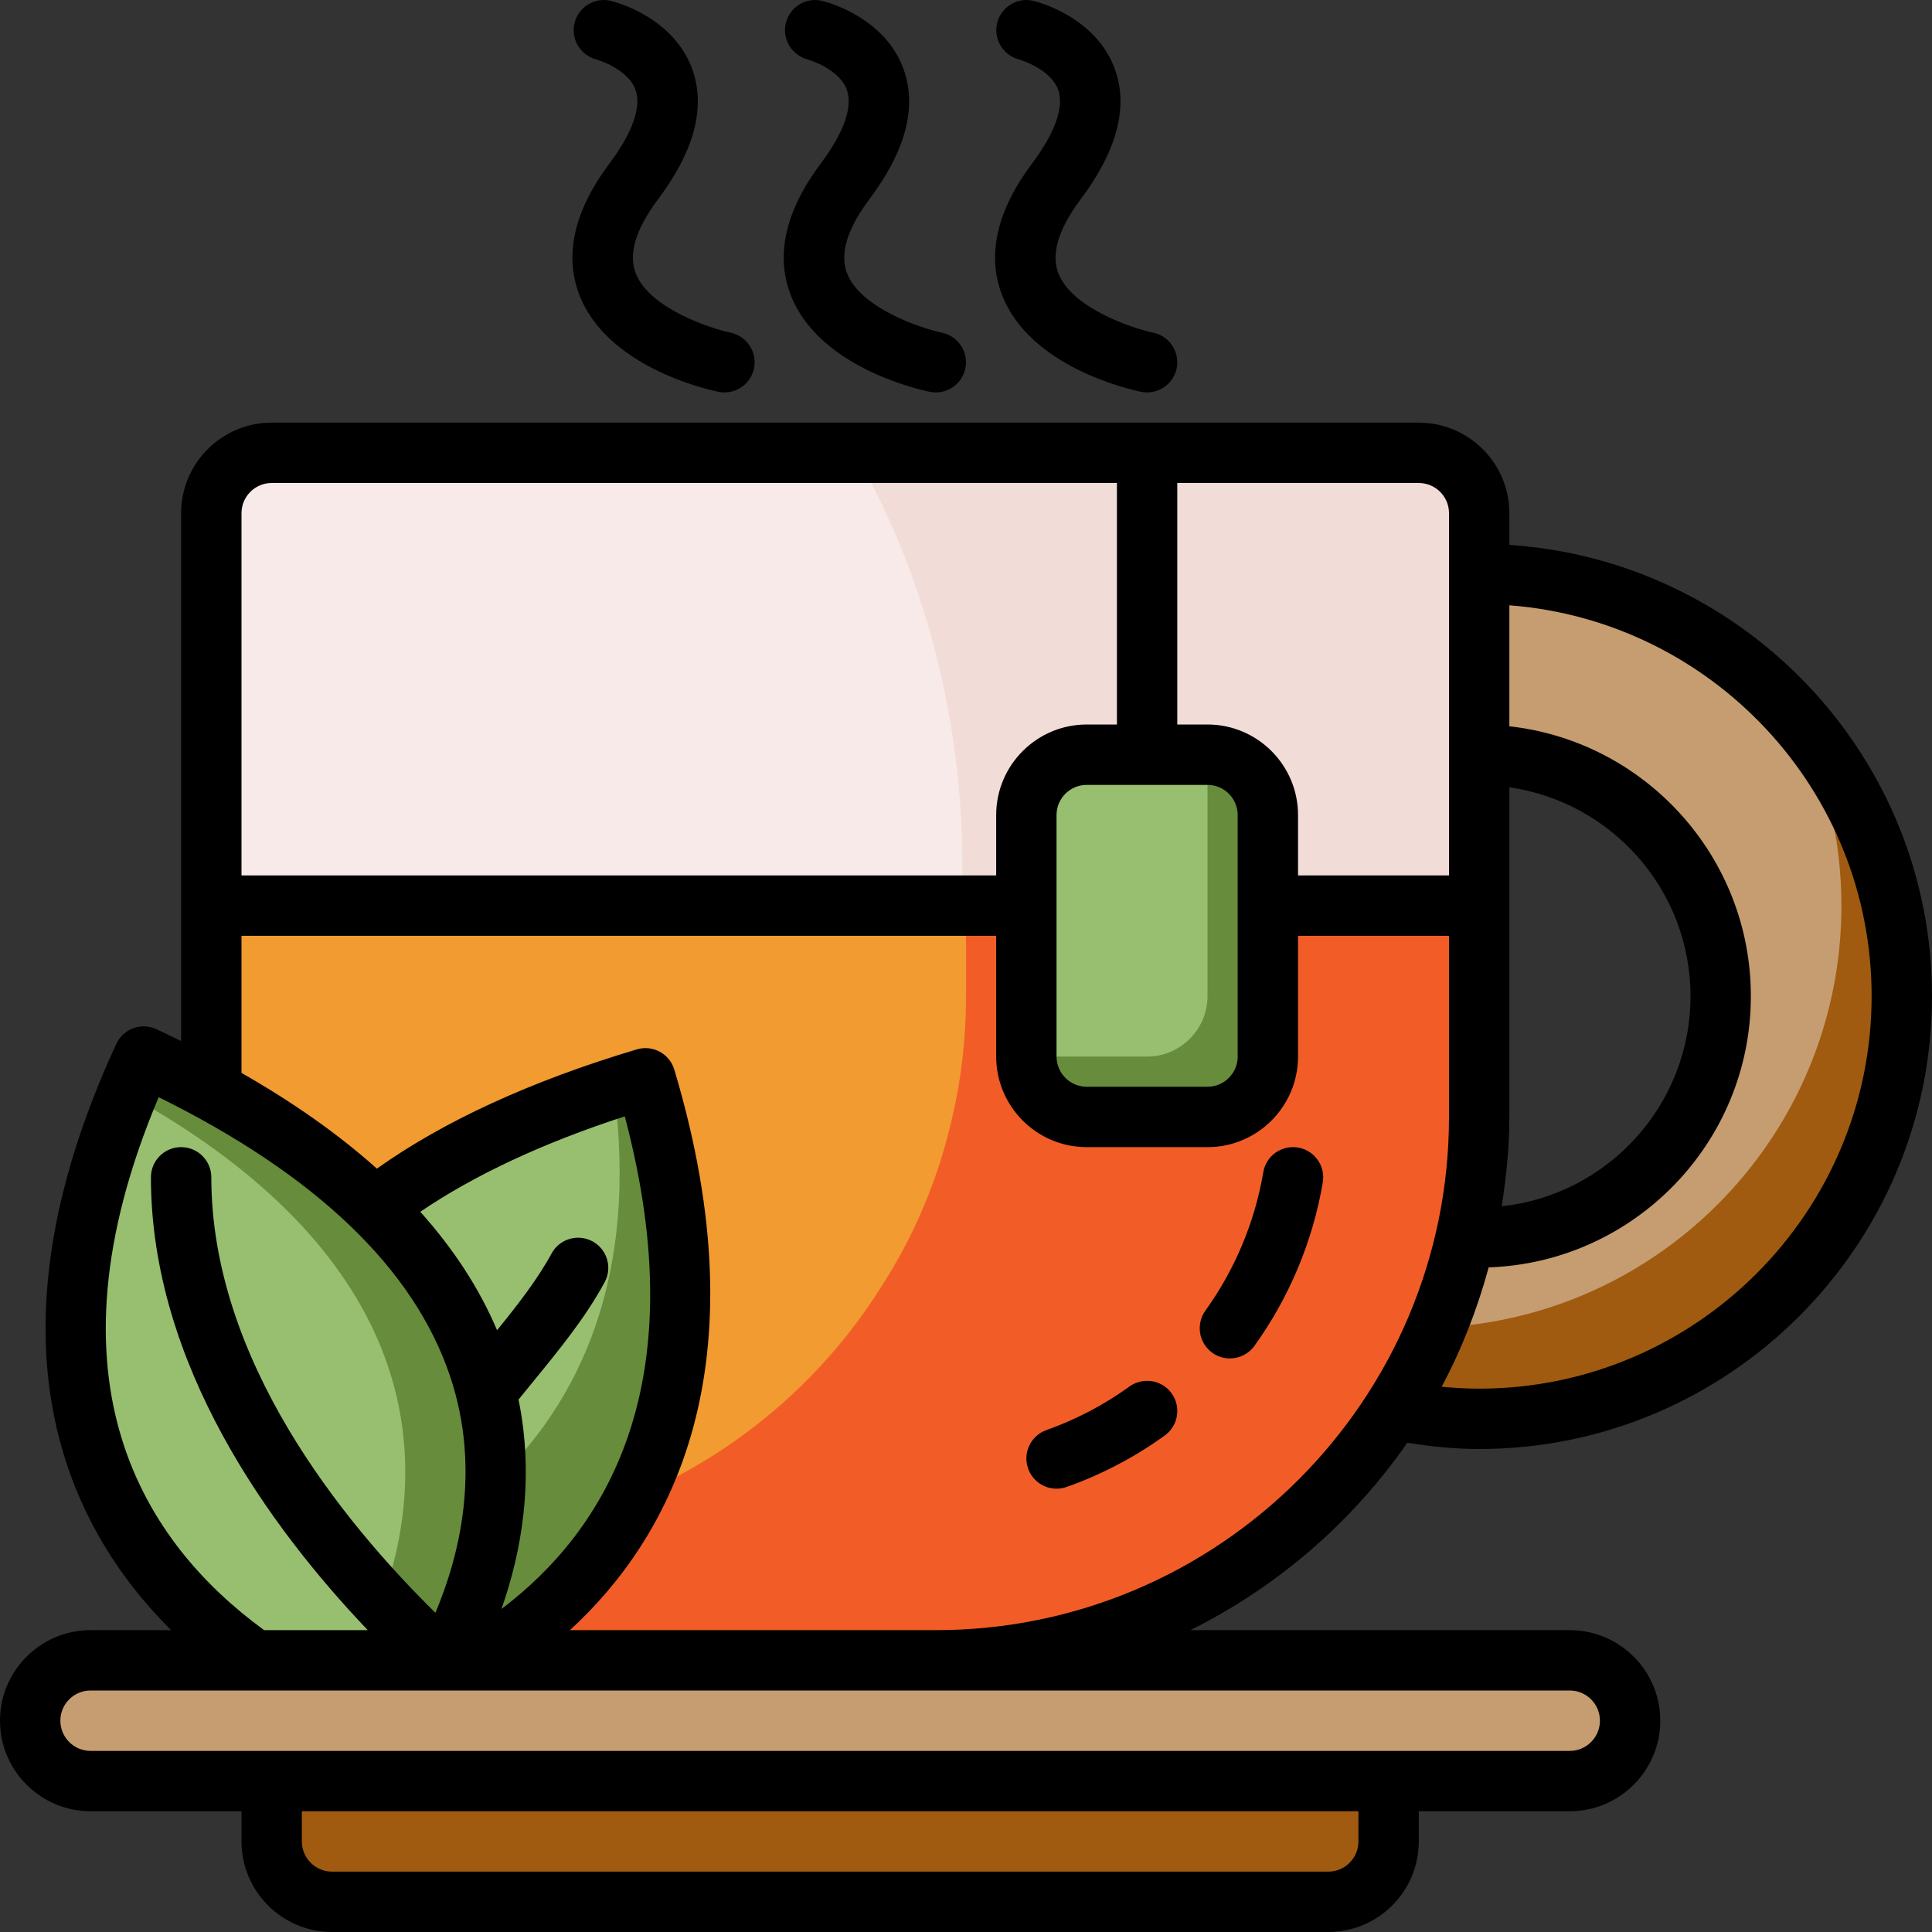 <svg width="50" height="50" viewBox="0 0 50 50" fill="none" xmlns="http://www.w3.org/2000/svg">
<rect x="0" y="0" width="50" height="50" fill="#333333" stroke="none"/>
<g clip-path="url(#clip0_3_21)">
<path d="M38.281 14.844C44.32 14.844 49.219 19.742 49.219 25.781C49.219 31.82 44.32 36.719 38.281 36.719C37.516 36.719 36.766 36.641 36.047 36.492C36.93 35.141 37.57 33.633 37.93 32.023C38.047 32.031 38.164 32.031 38.281 32.031C41.727 32.031 44.531 29.227 44.531 25.781C44.531 22.336 41.727 19.531 38.281 19.531V14.844Z" fill="#C69D70"/>
<path d="M37.18 34.359C43.008 34.125 47.656 29.32 47.656 23.438C47.656 21.711 47.25 20.078 46.539 18.617C48.211 20.539 49.219 23.047 49.219 25.781C49.219 31.82 44.32 36.719 38.281 36.719C37.516 36.719 36.766 36.641 36.047 36.492C36.484 35.82 36.867 35.109 37.18 34.359Z" fill="#A05B10"/>
<path d="M40.625 42.969C41.484 42.969 42.187 43.672 42.187 44.531C42.187 45.391 41.484 46.094 40.625 46.094H35.937H7.031H2.344C1.914 46.094 1.523 45.922 1.242 45.633C0.953 45.352 0.781 44.961 0.781 44.531C0.781 43.672 1.484 42.969 2.344 42.969H6.578H11.422H11.547H12.414H24.219H40.625Z" fill="#C69D70"/>
<path d="M38.281 23.438V28.906C38.281 29.977 38.164 31.023 37.93 32.023C37.57 33.633 36.93 35.141 36.047 36.492C33.562 40.391 29.187 42.969 24.219 42.969H12.414C15.773 40.945 19.297 36.57 16.703 27.906C13.57 28.844 11.328 29.984 9.742 31.219L9.703 31.258C8.641 30.219 7.258 29.195 5.469 28.227V23.438H26.562V27.344C26.562 28.203 27.265 28.906 28.125 28.906H31.25C32.109 28.906 32.812 28.203 32.812 27.344V23.438H38.281Z" fill="#F29B30"/>
<path d="M38.281 23.438V28.906C38.281 29.977 38.164 31.023 37.93 32.023C37.57 33.633 36.93 35.141 36.047 36.492C33.562 40.391 29.187 42.969 24.219 42.969H12.414C13.898 42.078 15.422 40.719 16.422 38.734C19.039 37.625 21.258 35.742 22.765 33.367C23.648 32.016 24.289 30.508 24.648 28.898C24.883 27.898 25 26.852 25 25.781V23.438H26.562V27.344C26.562 28.203 27.265 28.906 28.125 28.906H31.25C32.109 28.906 32.812 28.203 32.812 27.344V23.438H38.281Z" fill="#F25D27"/>
<path d="M38.281 19.531V23.438H32.812V21.094C32.812 20.234 32.109 19.531 31.25 19.531H29.687V11.719H36.719C37.578 11.719 38.281 12.422 38.281 13.281V14.844V19.531Z" fill="#F2DCD8"/>
<path d="M35.937 46.094V47.656C35.937 48.516 35.234 49.219 34.375 49.219H8.594C7.734 49.219 7.031 48.516 7.031 47.656V46.094H35.937Z" fill="#A05B10"/>
<path d="M32.812 23.438V27.344C32.812 28.203 32.109 28.906 31.25 28.906H28.125C27.265 28.906 26.562 28.203 26.562 27.344V23.438V21.094C26.562 20.234 27.265 19.531 28.125 19.531H29.687H31.25C32.109 19.531 32.812 20.234 32.812 21.094V23.438Z" fill="#97BF6F"/>
<path d="M32.812 21.094V27.344C32.812 28.203 32.109 28.906 31.25 28.906H28.125C27.265 28.906 26.562 28.203 26.562 27.344H29.687C30.547 27.344 31.25 26.641 31.25 25.781V19.531C32.109 19.531 32.812 20.234 32.812 21.094Z" fill="#678C3B"/>
<path d="M29.687 11.719V19.531H28.125C27.265 19.531 26.562 20.234 26.562 21.094V23.438H5.469V13.281C5.469 12.422 6.172 11.719 7.031 11.719H29.687Z" fill="#F7EAE8"/>
<path d="M22.115 11.719C24.073 15.059 25.087 19.31 24.88 23.438H26.562V21.094C26.562 20.234 27.265 19.531 28.125 19.531H29.687V11.719H22.115Z" fill="#F2DCD8"/>
<path d="M16.703 27.906C19.297 36.57 15.773 40.945 12.414 42.969H11.547C12.781 40.648 14.351 35.812 9.703 31.258L9.742 31.219C11.328 29.984 13.57 28.844 16.703 27.906Z" fill="#97BF6F"/>
<path d="M12.414 42.969H11.547C12.125 41.883 12.781 40.242 12.828 38.336C14.93 36.328 16.555 33.125 15.883 28.164C16.148 28.078 16.422 27.992 16.703 27.906C19.297 36.57 15.773 40.945 12.414 42.969Z" fill="#678C3B"/>
<path d="M11.422 42.969H6.578C3.609 40.891 -0.383 36.227 3.719 27.344C4.344 27.633 4.922 27.922 5.469 28.227C7.258 29.195 8.641 30.219 9.703 31.258C14.351 35.812 12.781 40.648 11.547 42.969H11.422Z" fill="#97BF6F"/>
<path d="M9.203 42.969C10.437 40.648 12.008 35.812 7.359 31.258C6.328 30.25 5 29.258 3.289 28.32C3.422 28 3.562 27.672 3.719 27.344C4.344 27.633 4.922 27.922 5.469 28.227C7.258 29.195 8.641 30.219 9.703 31.258C14.351 35.812 12.781 40.648 11.547 42.969H9.203Z" fill="#678C3B"/>
<path d="M33.593 29.698C33.161 29.629 32.764 29.914 32.693 30.339C32.477 31.621 31.959 32.858 31.196 33.918C30.944 34.268 31.023 34.756 31.373 35.009C31.512 35.108 31.671 35.156 31.829 35.156C32.072 35.156 32.311 35.043 32.464 34.832C33.367 33.578 33.979 32.114 34.234 30.598C34.306 30.173 34.018 29.77 33.593 29.698ZM29.23 35.883C28.571 36.359 27.849 36.738 27.083 37.009C26.676 37.154 26.463 37.6 26.608 38.007C26.721 38.327 27.023 38.527 27.344 38.527C27.431 38.527 27.518 38.512 27.605 38.482C28.511 38.161 29.366 37.713 30.145 37.15C30.495 36.897 30.573 36.409 30.321 36.059C30.069 35.71 29.581 35.631 29.23 35.883Z" fill="black"/>
<path d="M39.062 14.102V13.281C39.062 11.989 38.011 10.938 36.718 10.938H7.031C5.739 10.938 4.687 11.989 4.687 13.281V26.943C4.476 26.839 4.265 26.735 4.046 26.634C3.857 26.548 3.643 26.539 3.448 26.611C3.254 26.683 3.096 26.828 3.009 27.017C-0.586 34.803 1.781 39.557 4.428 42.188H2.344C1.051 42.188 -0 43.239 -0 44.531C-0 45.824 1.051 46.875 2.344 46.875H6.25V47.656C6.25 48.949 7.301 50 8.594 50H34.375C35.667 50 36.718 48.949 36.718 47.656V46.875H40.625C41.917 46.875 42.968 45.824 42.968 44.531C42.968 43.239 41.917 42.188 40.625 42.188H30.808C33.062 41.064 34.995 39.394 36.42 37.339C37.032 37.436 37.653 37.5 38.281 37.5C44.743 37.5 50 32.243 50 25.781C50 19.583 45.16 14.507 39.062 14.102ZM39.062 20.375C41.708 20.756 43.75 23.032 43.75 25.781C43.75 28.6 41.606 30.926 38.864 31.218C38.983 30.463 39.062 29.695 39.062 28.906V20.375ZM37.5 13.281V22.656H33.593V21.094C33.593 19.801 32.542 18.75 31.25 18.75H30.468V12.5H36.718C37.15 12.5 37.5 12.85 37.5 13.281ZM31.25 20.313C31.681 20.313 32.031 20.663 32.031 21.094V27.344C32.031 27.775 31.681 28.125 31.25 28.125H28.125C27.694 28.125 27.343 27.775 27.343 27.344V21.094C27.343 20.663 27.694 20.313 28.125 20.313H31.25ZM7.031 12.5H28.906V18.75H28.125C26.832 18.75 25.781 19.801 25.781 21.094V22.656H6.25V13.281C6.25 12.85 6.6 12.5 7.031 12.5ZM4.107 28.395C8.176 30.405 10.711 32.83 11.647 35.613C12.455 38.017 11.892 40.263 11.268 41.739C8.837 39.346 5.469 35.181 5.469 30.469C5.469 30.037 5.119 29.688 4.687 29.688C4.255 29.688 3.906 30.037 3.906 30.469C3.906 35.308 6.985 39.53 9.518 42.188H6.836C3.778 39.961 0.978 35.802 4.107 28.395ZM12.978 41.64C13.487 40.196 13.842 38.296 13.42 36.22L13.761 35.801C14.476 34.927 15.152 34.101 15.648 33.184C15.854 32.805 15.713 32.331 15.333 32.125C14.953 31.922 14.48 32.061 14.274 32.441C13.916 33.101 13.412 33.752 12.864 34.426C12.407 33.348 11.742 32.326 10.877 31.361C12.272 30.412 14.044 29.583 16.169 28.891C18.008 35.819 15.683 39.597 12.978 41.64ZM35.156 47.656C35.156 48.087 34.806 48.438 34.375 48.438H8.594C8.162 48.438 7.812 48.087 7.812 47.656V46.875H35.156V47.656ZM40.625 43.75C41.056 43.75 41.406 44.1 41.406 44.531C41.406 44.962 41.056 45.313 40.625 45.313H2.344C1.912 45.313 1.562 44.962 1.562 44.531C1.562 44.1 1.912 43.75 2.344 43.75H40.625ZM24.218 42.188H14.75C17.339 39.811 19.767 35.417 17.451 27.682C17.327 27.268 16.893 27.035 16.479 27.158C13.735 27.979 11.48 29.017 9.754 30.244C8.77 29.363 7.601 28.537 6.25 27.767V24.219H25.781V27.344C25.781 28.636 26.832 29.688 28.125 29.688H31.25C32.542 29.688 33.593 28.636 33.593 27.344V24.219H37.5V28.906C37.5 36.23 31.542 42.188 24.218 42.188ZM38.281 35.938C37.956 35.938 37.632 35.919 37.31 35.889C37.829 34.919 38.232 33.882 38.527 32.8C42.29 32.669 45.312 29.576 45.312 25.781C45.312 22.168 42.573 19.186 39.062 18.796V15.665C44.297 16.066 48.437 20.445 48.437 25.781C48.437 31.381 43.881 35.938 38.281 35.938ZM25.927 7.619C26.638 9.496 29.236 10.08 29.53 10.14C29.583 10.151 29.636 10.156 29.688 10.156C30.05 10.156 30.375 9.902 30.452 9.534C30.539 9.112 30.268 8.698 29.846 8.61C29.317 8.499 27.731 7.977 27.387 7.063C27.198 6.564 27.395 5.922 27.968 5.156C28.905 3.908 29.204 2.78 28.859 1.805C28.383 0.466 26.917 0.065 26.751 0.024C26.336 -0.081 25.916 0.172 25.808 0.587C25.701 1.002 25.953 1.427 26.368 1.538C26.376 1.54 27.192 1.771 27.388 2.333C27.54 2.771 27.302 3.441 26.718 4.219C25.802 5.441 25.535 6.586 25.927 7.619ZM20.458 7.619C21.169 9.496 23.768 10.08 24.061 10.14C24.114 10.151 24.167 10.156 24.219 10.156C24.582 10.156 24.906 9.902 24.983 9.534C25.07 9.112 24.799 8.698 24.377 8.61C23.848 8.499 22.262 7.977 21.918 7.063C21.73 6.564 21.926 5.922 22.5 5.156C23.436 3.908 23.735 2.78 23.39 1.805C22.915 0.466 21.448 0.065 21.283 0.024C20.868 -0.081 20.447 0.172 20.34 0.587C20.233 1.002 20.484 1.427 20.899 1.538C20.907 1.54 21.724 1.771 21.919 2.333C22.071 2.771 21.834 3.441 21.25 4.219C20.333 5.441 20.066 6.586 20.458 7.619ZM14.989 7.619C15.7 9.496 18.299 10.08 18.593 10.14C18.645 10.151 18.699 10.156 18.75 10.156C19.113 10.156 19.437 9.902 19.514 9.534C19.601 9.112 19.33 8.698 18.908 8.61C18.38 8.499 16.794 7.977 16.449 7.063C16.261 6.564 16.457 5.922 17.031 5.156C17.968 3.908 18.267 2.78 17.921 1.805C17.446 0.466 15.979 0.065 15.814 0.024C15.399 -0.081 14.978 0.172 14.871 0.587C14.764 1.002 15.015 1.427 15.43 1.538C15.439 1.54 16.255 1.771 16.45 2.333C16.602 2.771 16.365 3.441 15.781 4.219C14.864 5.441 14.597 6.586 14.989 7.619Z" fill="black"/>
</g>
<defs>
<clipPath id="clip0_3_21">
<rect width="50" height="50" fill="white"/>
</clipPath>
</defs>
</svg>
